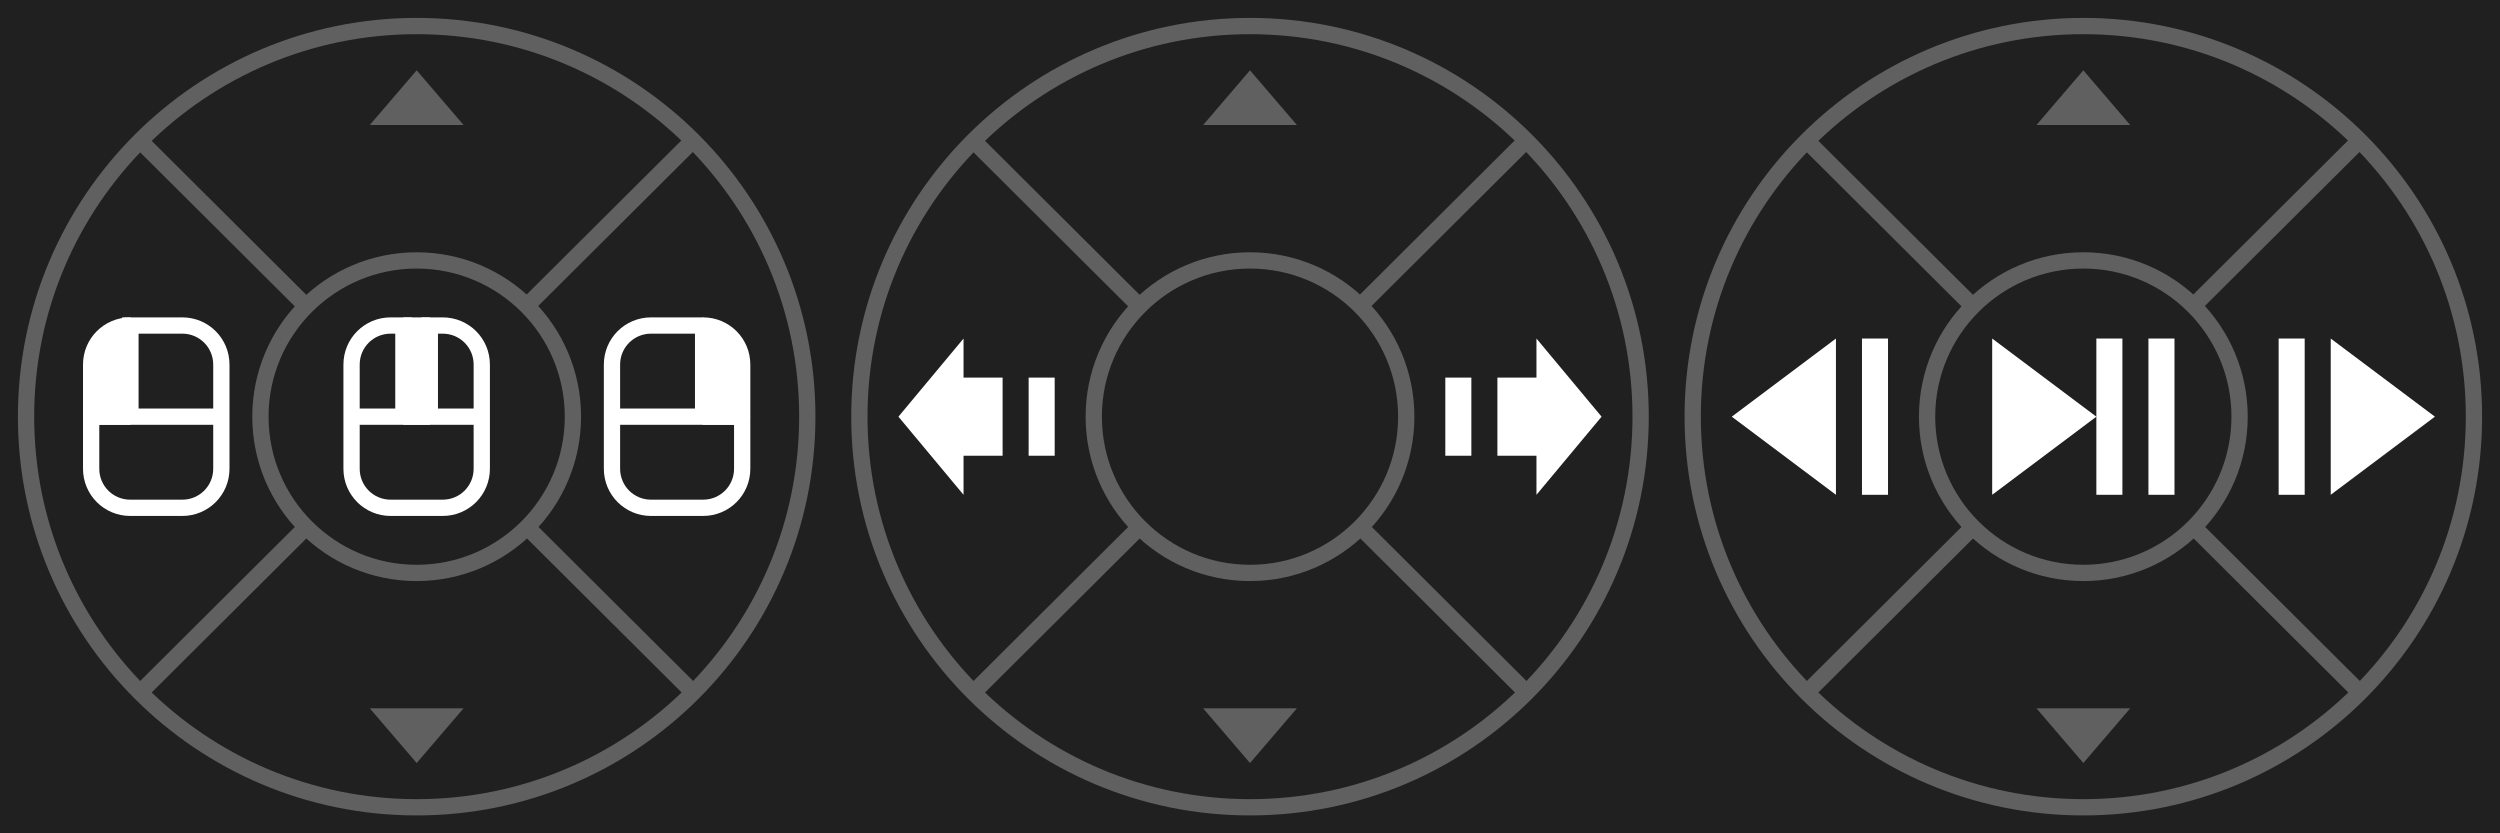 <?xml version="1.0" encoding="UTF-8" standalone="no"?>
<!-- Created with Inkscape (http://www.inkscape.org/) -->

<svg
   xmlns:dc="http://purl.org/dc/elements/1.1/"
   xmlns:cc="http://creativecommons.org/ns#"
   xmlns:rdf="http://www.w3.org/1999/02/22-rdf-syntax-ns#"
   xmlns:svg="http://www.w3.org/2000/svg"
   xmlns="http://www.w3.org/2000/svg"
   xmlns:sodipodi="http://sodipodi.sourceforge.net/DTD/sodipodi-0.dtd"
   xmlns:inkscape="http://www.inkscape.org/namespaces/inkscape"
   width="768"
   height="256"
   id="svg2"
   version="1.1"
   inkscape:version="0.48.5 r10040"
   sodipodi:docname="hints_vive_controller.svg"
   inkscape:export-filename="D:\Projects\pymol-vr\data\openvr\hints_vive_controller.png"
   inkscape:export-xdpi="180"
   inkscape:export-ydpi="180">
  <defs
     id="defs4">
    <filter
       inkscape:collect="always"
       id="filter3848"
       color-interpolation-filters="sRGB">
      <feGaussianBlur
         inkscape:collect="always"
         stdDeviation="0.72"
         id="feGaussianBlur3850" />
    </filter>
    <filter
       inkscape:collect="always"
       id="filter3852"
       color-interpolation-filters="sRGB">
      <feGaussianBlur
         inkscape:collect="always"
         stdDeviation="0.78"
         id="feGaussianBlur3854" />
    </filter>
    <filter
       inkscape:collect="always"
       id="filter3856"
       color-interpolation-filters="sRGB">
      <feGaussianBlur
         inkscape:collect="always"
         stdDeviation="0.72"
         id="feGaussianBlur3858" />
    </filter>
    <filter
       inkscape:collect="always"
       id="filter3883"
       color-interpolation-filters="sRGB">
      <feGaussianBlur
         inkscape:collect="always"
         stdDeviation="0.69"
         id="feGaussianBlur3885" />
    </filter>
    <filter
       inkscape:collect="always"
       id="filter3981"
       color-interpolation-filters="sRGB">
      <feGaussianBlur
         inkscape:collect="always"
         stdDeviation="0.688"
         id="feGaussianBlur3983" />
    </filter>
  </defs>
  <sodipodi:namedview
     id="base"
     pagecolor="#404040"
     bordercolor="#666666"
     borderopacity="1.0"
     inkscape:pageopacity="0"
     inkscape:pageshadow="2"
     inkscape:zoom="1"
     inkscape:cx="312"
     inkscape:cy="130.43983"
     inkscape:document-units="px"
     inkscape:current-layer="layer1"
     showgrid="true"
     width="512px"
     inkscape:window-width="2560"
     inkscape:window-height="1377"
     inkscape:window-x="-8"
     inkscape:window-y="-8"
     inkscape:window-maximized="1">
    <inkscape:grid
       type="xygrid"
       id="grid2988"
       empspacing="8"
       visible="true"
       enabled="true"
       snapvisiblegridlinesonly="true"
       spacingx="4px"
       spacingy="4px"
       color="#808080"
       opacity="0.125"
       empcolor="#808080"
       empopacity="0.251" />
  </sodipodi:namedview>
  <g
     inkscape:groupmode="layer"
     id="layer2"
     inkscape:label="Background"
     style="display:inline"
     sodipodi:insensitive="true">
    <rect
       style="fill:#202020;fill-opacity:1;stroke:none"
       id="rect2990"
       width="768"
       height="256"
       x="0"
       y="0" />
  </g>
  <g
     inkscape:groupmode="layer"
     id="layer3"
     inkscape:label="Splits"
     style="display:inline"
     sodipodi:insensitive="true">
    <path
       transform="translate(0,-796.362)"
       id="path3786"
       style="fill:none;stroke:#606060;stroke-width:5;stroke-linecap:butt;stroke-linejoin:miter;stroke-miterlimit:4;stroke-opacity:1;stroke-dasharray:none"
       d="m 43.127,1009.023 50.988,-50.775 m 67.559,-67.771 50.988,-50.775 m -50.775,118.546 51.2,50.988 M 42.915,839.489 l 51.2,50.988 M 128,804.362 c -66.274,0 -120,53.726 -120,120 0,66.274 53.726,120 120,120 66.274,0 120,-53.726 120,-120 0,-66.274 -53.726,-120 -120,-120 z m 0,72 c 26.51,0 48,21.49 48,48 0,26.51 -21.49,48 -48,48 -26.51,0 -48,-21.49 -48,-48 0,-26.51 21.49,-48 48,-48 z"
       inkscape:connector-curvature="0" />
    <path
       inkscape:connector-curvature="0"
       d="m 299.127,212.661 50.988,-50.775 m 67.559,-67.771 50.988,-50.775 m -50.775,118.546 51.2,50.988 M 298.915,43.127 l 51.2,50.988 M 384,8 c -66.274,0 -120,53.726 -120,120 0,66.274 53.726,120 120,120 66.274,0 120,-53.726 120,-120 C 504,61.726 450.274,8 384,8 z m 0,72 c 26.51,0 48,21.49 48,48 0,26.51 -21.49,48 -48,48 -26.51,0 -48,-21.49 -48,-48 0,-26.51 21.49,-48 48,-48 z"
       style="fill:none;stroke:#606060;stroke-width:5;stroke-linecap:butt;stroke-linejoin:miter;stroke-miterlimit:4;stroke-opacity:1;stroke-dasharray:none"
       id="path3800" />
    <path
       id="path3802"
       style="fill:none;stroke:#606060;stroke-width:5;stroke-linecap:butt;stroke-linejoin:miter;stroke-miterlimit:4;stroke-opacity:1;stroke-dasharray:none"
       d="m 555.127,212.661 50.988,-50.775 m 67.559,-67.771 50.988,-50.775 m -50.775,118.546 51.2,50.988 M 554.915,43.127 l 51.2,50.988 M 640,8 c -66.274,0 -120,53.726 -120,120 0,66.274 53.726,120 120,120 66.274,0 120,-53.726 120,-120 C 760,61.726 706.274,8 640,8 z m 0,72 c 26.51,0 48,21.49 48,48 0,26.51 -21.49,48 -48,48 -26.51,0 -48,-21.49 -48,-48 0,-26.51 21.49,-48 48,-48 z"
       inkscape:connector-curvature="0" />
    <path
       transform="matrix(0.6,0,0,0.6,51.2,-468.217)"
       id="path3869"
       style="fill:#606060;fill-opacity:1;stroke:none"
       d="m 104,844.362 48,0 -24,-28 z"
       inkscape:connector-curvature="0"
       sodipodi:nodetypes="cccc" />
    <path
       d="m 104,844.362 48,0 -24,-28 z"
       style="fill:#606060;fill-opacity:1;stroke:none"
       id="path3888"
       inkscape:connector-curvature="0"
       transform="matrix(0.6,0,0,-0.6,51.2,724.217)"
       sodipodi:nodetypes="cccc" />
    <path
       transform="matrix(0.6,0,0,0.6,153.6,-468.217)"
       sodipodi:nodetypes="cccc"
       inkscape:connector-curvature="0"
       d="m 360,844.362 48,0 -24,-28 z"
       style="fill:#606060;fill-opacity:1;stroke:none"
       id="path3804" />
    <path
       sodipodi:nodetypes="cccc"
       transform="matrix(0.6,0,0,-0.6,307.2,724.217)"
       inkscape:connector-curvature="0"
       id="path3806"
       style="fill:#606060;fill-opacity:1;stroke:none"
       d="m 104,844.362 48,0 -24,-28 z" />
    <path
       transform="matrix(0.6,0,0,0.6,256,-468.217)"
       id="path3808"
       style="fill:#606060;fill-opacity:1;stroke:none"
       d="m 616,844.362 48,0 -24,-28 z"
       inkscape:connector-curvature="0"
       sodipodi:nodetypes="cccc" />
    <path
       d="m 104,844.362 48,0 -24,-28 z"
       style="fill:#606060;fill-opacity:1;stroke:none"
       id="path3810"
       inkscape:connector-curvature="0"
       transform="matrix(0.6,0,0,-0.6,563.2,724.217)"
       sodipodi:nodetypes="cccc" />
  </g>
  <g
     inkscape:label="Icons"
     inkscape:groupmode="layer"
     id="layer1"
     transform="translate(0,-796.362)">
    <path
       id="path3784"
       style="fill:#ffffff;fill-opacity:1;stroke:none;"
       d="m 716,900.362 0,48 32,-24 z m -16,0 0,48 8,0 0,-48 z"
       inkscape:connector-curvature="0" />
    <path
       inkscape:connector-curvature="0"
       d="m 564,900.362 0,48 -32,-24 z m 16,0 0,48 -8,0 0,-48 z"
       style="fill:#ffffff;fill-opacity:1;stroke:none;"
       id="path3787" />
    <path
       id="path3793"
       style="fill:#ffffff;fill-opacity:1;stroke:none;"
       d="m 660,900.362 0,48 8,0 0,-48 z m -48,0 0,48 32,-24 z m 32,0 0,48 8,0 0,-48 z"
       inkscape:connector-curvature="0" />
    <g
       id="g4008">
      <path
         d="m 132,896.362 0,28 16,0 0,-16 c 0,-6.648 -5.352,-12 -12,-12 l -4,0 z m -12,0 c -6.648,0 -12,5.352 -12,12 l 0,16 16,0 0,-28 -4,0 z m -12,28 0,16 c 0,6.648 5.352,12 12,12 l 16,0 c 6.648,0 12,-5.352 12,-12 l 0,-16 -40,0 z"
         style="fill:none;stroke:#ffffff;stroke-width:5;stroke-linecap:square;stroke-miterlimit:4;stroke-opacity:1;stroke-dasharray:none;stroke-dashoffset:0;"
         id="rect3909" />
      <path
         inkscape:connector-curvature="0"
         id="rect3915"
         d="m 124,896.362 0,28 8,0 0,-28 -8,0 z"
         style="fill:#ffffff;fill-opacity:1;stroke:#ffffff;stroke-width:5;stroke-linecap:square;stroke-miterlimit:4;stroke-opacity:1;stroke-dasharray:none;stroke-dashoffset:0;stroke-linejoin:bevel" />
    </g>
    <g
       id="g4004">
      <path
         d="m 56,896.362 -16,0 0,28 28,0 0,-16 c 0,-6.648 -5.352,-12 -12,-12 z m -28,28 0,16 c 0,6.648 5.352,12 12,12 l 16,0 c 6.648,0 12,-5.352 12,-12 l 0,-16 -40,0 z"
         style="fill:none;stroke:#ffffff;stroke-width:5;stroke-linecap:square;stroke-linejoin:miter;stroke-miterlimit:4;stroke-opacity:1;stroke-dasharray:none;stroke-dashoffset:0"
         id="path3945"
         inkscape:connector-curvature="0" />
      <path
         inkscape:connector-curvature="0"
         id="path3943"
         d="m 40,896.362 c -6.648,0 -12,5.352 -12,12 l 0,16 12,0 c 0,-8 0,-20 0,-28 z"
         style="fill:#ffffff;fill-opacity:1;stroke:#ffffff;stroke-width:5;stroke-linecap:square;stroke-linejoin:bevel;stroke-miterlimit:4;stroke-opacity:1;stroke-dasharray:none;stroke-dashoffset:0"
         sodipodi:nodetypes="csccc" />
    </g>
    <g
       id="g4012">
      <path
         sodipodi:nodetypes="csccc"
         style="fill:#ffffff;fill-opacity:1;stroke:#ffffff;stroke-width:5;stroke-linecap:square;stroke-linejoin:bevel;stroke-miterlimit:4;stroke-opacity:1;stroke-dasharray:none;stroke-dashoffset:0"
         d="m 216,896.362 c 6.648,0 12,5.352 12,12 l 0,16 -12,0 c 0,-8 0,-20 0,-28 z"
         id="path3998"
         inkscape:connector-curvature="0" />
      <path
         d="m 200,896.362 16,0 0,28 -28,0 0,-16 c 0,-6.648 5.352,-12 12,-12 z m 28,28 0,16 c 0,6.648 -5.352,12 -12,12 l -16,0 c -6.648,0 -12,-5.352 -12,-12 l 0,-16 40,0 z"
         style="fill:none;stroke:#ffffff;stroke-width:5;stroke-linecap:square;stroke-linejoin:bevel;stroke-miterlimit:4;stroke-opacity:1;stroke-dasharray:none;stroke-dashoffset:0"
         id="path4000" />
    </g>
    <path
       id="path4016"
       transform="translate(0,796.362)"
       style="fill:#ffffff;fill-opacity:1;stroke:none"
       d="m 452,140 -8,0 0,-24 8,0 0,24 m 20,12 0,-48 20,24 z m -12,-12 0,-24 12,0 0,24 z" />
    <path
       d="m 316,936.362 8,0 0,-24 -8,0 0,24 m -20,12 0,-48 -20,24 z m 12,-12 0,-24 -12,0 0,24 z"
       style="fill:#ffffff;fill-opacity:1;stroke:none"
       id="path4019"
       inkscape:connector-curvature="0" />
  </g>
</svg>
